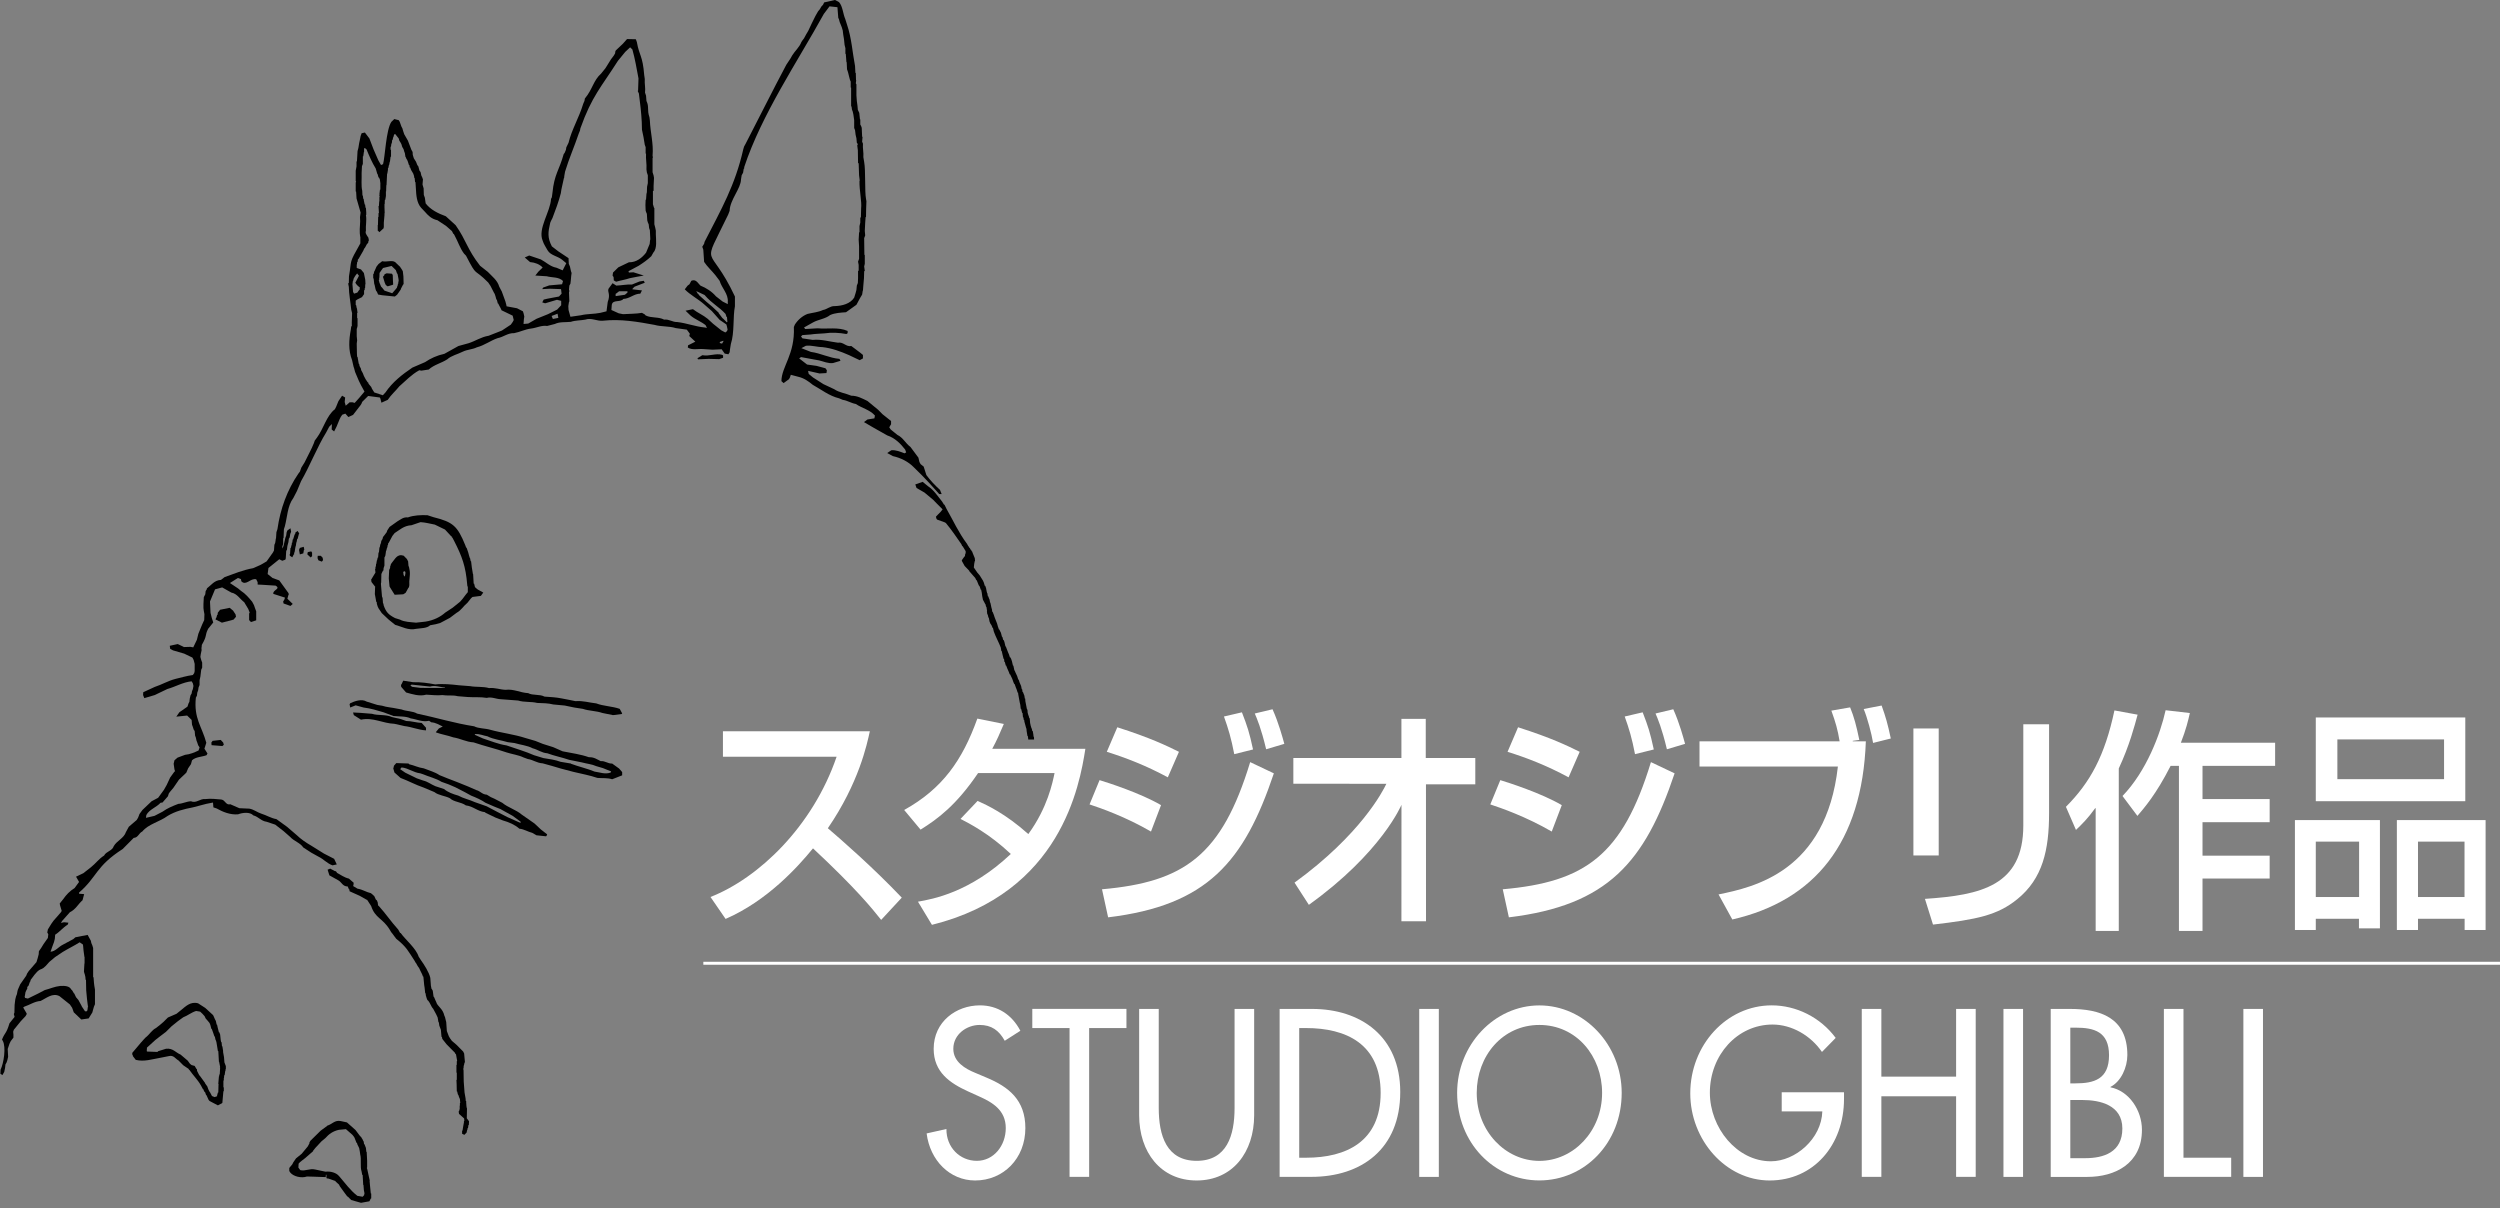 <?xml version="1.0" encoding="UTF-8" standalone="no"?>
<!DOCTYPE svg PUBLIC "-//W3C//DTD SVG 1.1//EN" "http://www.w3.org/Graphics/SVG/1.1/DTD/svg11.dtd">
<svg width="100%" height="100%" viewBox="0 0 300 145" version="1.1" xmlns="http://www.w3.org/2000/svg" xmlns:xlink="http://www.w3.org/1999/xlink" xml:space="preserve" xmlns:serif="http://www.serif.com/" style="fill-rule:evenodd;clip-rule:evenodd;stroke-linejoin:round;stroke-miterlimit:2;">
    <rect x="0" y="0" width="300" height="145" fill="#808080" stroke="none"/>
    <g id="layer1" transform="matrix(1,0,0,1,35.714,-371.619)">
        <g id="Logo" transform="matrix(6.123,0,0,-6.123,-3212.3,795.828)" fill="#fff">
            <g id="g6333" transform="matrix(1,0,0,1,538.487,48.884)">
                <path id="path6335" d="M0,0C-0.114,0.205 -0.261,0.31 -0.494,0.31C-0.739,0.31 -1.008,0.131 -1.008,-0.158C-1.008,-0.415 -0.772,-0.55 -0.58,-0.628L-0.36,-0.721C0.078,-0.903 0.404,-1.161 0.404,-1.711C0.404,-2.309 -0.028,-2.738 -0.58,-2.738C-1.077,-2.738 -1.465,-2.345 -1.531,-1.816L-1.143,-1.729C-1.147,-2.091 -0.878,-2.353 -0.547,-2.353C-0.216,-2.353 0.02,-2.056 0.02,-1.711C0.02,-1.357 -0.245,-1.205 -0.51,-1.087L-0.722,-0.991C-1.073,-0.83 -1.393,-0.616 -1.393,-0.158C-1.393,0.375 -0.951,0.694 -0.486,0.694C-0.143,0.694 0.139,0.515 0.306,0.196L0,0Z" style="fill-rule:nonzero;"/>
            </g>
            <g id="g6337" transform="matrix(1,0,0,1,540.141,46.217)">
                <path id="path6339" d="M0,0L-0.384,0L-0.384,2.916L-1.114,2.916L-1.114,3.292L0.731,3.292L0.731,2.916L0,2.916L0,0Z" style="fill-rule:nonzero;"/>
            </g>
            <g id="g6341" transform="matrix(1,0,0,1,541.505,49.508)">
                <path id="path6343" d="M0,0L0,-1.942C0,-2.48 0.151,-2.977 0.743,-2.977C1.335,-2.977 1.486,-2.48 1.486,-1.942L1.486,0L1.87,0L1.87,-2.082C1.87,-2.807 1.449,-3.362 0.743,-3.362C0.037,-3.362 -0.384,-2.807 -0.384,-2.082L-0.384,0L0,0Z" style="fill-rule:nonzero;"/>
            </g>
            <g id="g6345" transform="matrix(1,0,0,1,544.258,46.592)">
                <path id="path6347" d="M0,0L0.135,0C0.918,0 1.596,0.314 1.596,1.27C1.596,2.231 0.918,2.541 0.135,2.541L0,2.541L0,0ZM-0.384,2.916L0.253,2.916C1.197,2.916 1.98,2.384 1.98,1.288C1.98,0.166 1.212,-0.375 0.24,-0.375L-0.384,-0.375L-0.384,2.916Z" style="fill-rule:nonzero;"/>
            </g>
            <rect id="path6349" x="546.61" y="46.216" width="0.384" height="3.292" style="fill-rule:nonzero;"/>
            <g id="g6351" transform="matrix(1,0,0,1,550.194,47.862)">
                <path id="path6353" d="M0,0C0,0.725 -0.506,1.332 -1.229,1.332C-1.951,1.332 -2.457,0.725 -2.457,0C-2.457,-0.751 -1.894,-1.332 -1.229,-1.332C-0.563,-1.332 0,-0.751 0,0M0.384,0C0.384,-0.978 -0.338,-1.715 -1.229,-1.715C-2.119,-1.715 -2.841,-0.978 -2.841,0C-2.841,0.943 -2.11,1.715 -1.229,1.715C-0.347,1.715 0.384,0.943 0.384,0" style="fill-rule:nonzero;"/>
            </g>
            <g id="g6355" transform="matrix(1,0,0,1,554.935,47.875)">
                <path id="path6357" d="M0,0L0,-0.131C0,-1.035 -0.596,-1.729 -1.457,-1.729C-2.319,-1.729 -3.013,-0.934 -3.013,-0.022C-3.013,0.925 -2.302,1.703 -1.417,1.703C-0.939,1.703 -0.465,1.472 -0.163,1.065L-0.432,0.79C-0.653,1.113 -1.025,1.327 -1.4,1.327C-2.09,1.327 -2.629,0.729 -2.629,-0.008C-2.629,-0.699 -2.098,-1.353 -1.433,-1.353C-0.955,-1.353 -0.441,-0.913 -0.425,-0.375L-1.221,-0.375L-1.221,0L0,0Z" style="fill-rule:nonzero;"/>
            </g>
            <g id="g6359" transform="matrix(1,0,0,1,557.132,48.181)">
                <path id="path6361" d="M0,0L0,1.327L0.384,1.327L0.384,-1.964L0,-1.964L0,-0.385L-1.465,-0.385L-1.465,-1.964L-1.849,-1.964L-1.849,1.327L-1.465,1.327L-1.465,0L0,0Z" style="fill-rule:nonzero;"/>
            </g>
            <rect id="path6363" x="558.06" y="46.216" width="0.384" height="3.292" style="fill-rule:nonzero;"/>
            <g id="g6365" transform="matrix(1,0,0,1,559.37,46.583)">
                <path id="path6367" d="M0,0L0.294,0C0.649,0 1.02,0.113 1.02,0.581C1.02,1.043 0.58,1.14 0.237,1.14L0,1.14L0,0ZM0,1.466L0.098,1.466C0.462,1.466 0.759,1.545 0.759,2.017C0.759,2.48 0.465,2.558 0.106,2.558L0,2.558L0,1.466ZM-0.384,2.925L-0.008,2.925C0.571,2.925 1.118,2.764 1.118,2.021C1.118,1.782 0.996,1.502 0.787,1.397L0.787,1.389C1.151,1.318 1.404,0.939 1.404,0.555C1.404,-0.105 0.878,-0.367 0.335,-0.367L-0.384,-0.367L-0.384,2.925Z" style="fill-rule:nonzero;"/>
            </g>
            <g id="g6369" transform="matrix(1,0,0,1,561.588,46.592)">
                <path id="path6371" d="M0,0L0.935,0L0.935,-0.375L-0.384,-0.375L-0.384,2.916L0,2.916L0,0Z" style="fill-rule:nonzero;"/>
            </g>
            <rect id="path6373" x="562.762" y="46.216" width="0.384" height="3.292" style="fill-rule:nonzero;"/>
            <g id="g6375" transform="matrix(1,0,0,1,532.72,51.702)">
                <path id="path6377" d="M0,0C0.946,0.371 2.005,1.383 2.472,2.749L0.244,2.749L0.244,3.248L3.123,3.248C3.067,2.992 2.909,2.236 2.3,1.347C2.553,1.131 3.179,0.587 3.749,-0.013L3.345,-0.449C3.17,-0.229 2.858,0.161 2.009,0.953C1.71,0.587 1.114,-0.074 0.296,-0.43L0,0Z" style="fill-rule:nonzero;"/>
            </g>
            <g id="g6379" transform="matrix(1,0,0,1,537.955,53.585)">
                <path id="path6381" d="M0,0C0.184,-0.083 0.544,-0.248 0.994,-0.65C1.371,-0.133 1.469,0.358 1.508,0.545L0.009,0.545C-0.416,-0.083 -0.78,-0.353 -1.118,-0.563L-1.439,-0.178C-0.69,0.239 -0.3,0.792 -0.005,1.613L0.514,1.508C0.432,1.315 0.381,1.196 0.287,1.021L2.112,1.021C2,0.303 1.632,-1.8 -0.895,-2.429L-1.169,-1.975C-0.879,-1.924 -0.15,-1.796 0.651,-1.04C0.223,-0.637 -0.167,-0.44 -0.335,-0.353L0,0Z" style="fill-rule:nonzero;"/>
            </g>
            <g id="g6383" transform="matrix(1,0,0,1,540.393,51.853)">
                <path id="path6385" d="M0,0C1.615,0.142 2.348,0.665 2.904,2.492L3.368,2.272C2.785,0.536 2.061,-0.316 0.12,-0.55L0,0ZM3.217,2.744C3.119,3.157 3.037,3.344 2.994,3.445L3.342,3.528C3.462,3.263 3.543,2.96 3.573,2.85L3.217,2.744ZM2.592,2.648C2.532,2.96 2.477,3.143 2.39,3.386L2.742,3.468C2.849,3.193 2.888,3.074 2.96,2.74L2.592,2.648ZM0.96,1.131C0.463,1.421 -0.034,1.594 -0.244,1.663L-0.048,2.139C0.112,2.09 0.75,1.887 1.157,1.649L0.96,1.131ZM1.29,2.194C0.865,2.424 0.463,2.579 0.094,2.694L0.3,3.175C0.946,2.969 1.268,2.813 1.508,2.694L1.29,2.194Z" style="fill-rule:nonzero;"/>
            </g>
            <g id="g6387" transform="matrix(1,0,0,1,548.247,51.853)">
                <path id="path6389" d="M0,0C1.615,0.142 2.348,0.665 2.904,2.492L3.368,2.272C2.785,0.536 2.061,-0.316 0.12,-0.55L0,0ZM3.217,2.744C3.119,3.157 3.037,3.344 2.994,3.445L3.342,3.528C3.462,3.263 3.543,2.96 3.573,2.85L3.217,2.744ZM2.592,2.648C2.532,2.96 2.477,3.143 2.39,3.386L2.742,3.468C2.849,3.193 2.888,3.074 2.96,2.74L2.592,2.648ZM0.96,1.131C0.463,1.421 -0.034,1.594 -0.244,1.663L-0.048,2.139C0.112,2.09 0.75,1.887 1.157,1.649L0.96,1.131ZM1.29,2.194C0.866,2.424 0.463,2.579 0.094,2.694L0.3,3.175C0.947,2.969 1.268,2.813 1.508,2.694L1.29,2.194Z" style="fill-rule:nonzero;"/>
            </g>
            <g id="g6391" transform="matrix(1,0,0,1,555.505,54.721)">
                <path id="path6393" d="M0,0C-0.03,0.184 -0.112,0.491 -0.184,0.665L0.167,0.733C0.248,0.508 0.287,0.371 0.347,0.087L0,0ZM-0.45,0.697C-0.372,0.504 -0.33,0.348 -0.27,0.059L-0.399,0.041L-0.399,0.032L-0.142,0.032C-0.214,-1.961 -1.152,-3.092 -2.759,-3.46L-3.029,-2.969C-2.339,-2.827 -0.921,-2.524 -0.69,-0.463L-3.402,-0.463L-3.402,0.032L-0.656,0.032C-0.694,0.261 -0.733,0.398 -0.818,0.633L-0.45,0.697Z" style="fill-rule:nonzero;"/>
            </g>
            <g id="g6395" transform="matrix(1,0,0,1,558.954,53.346)">
                <path id="path6397" d="M0,0C0,-0.72 -0.124,-1.283 -0.622,-1.686C-1.011,-2.003 -1.41,-2.084 -2.275,-2.185L-2.433,-1.681C-1.336,-1.608 -0.505,-1.425 -0.505,-0.243L-0.505,1.741L0,1.741L0,0ZM-2.163,-0.83L-2.659,-0.83L-2.659,1.658L-2.163,1.658L-2.163,-0.83Z" style="fill-rule:nonzero;"/>
            </g>
            <g id="g6399" transform="matrix(1,0,0,1,561.713,55.307)">
                <path id="path6401" d="M0,0C-0.034,-0.151 -0.073,-0.316 -0.176,-0.582L1.671,-0.582L1.671,-1.035L0.248,-1.035L0.248,-1.686L1.564,-1.686L1.564,-2.139L0.248,-2.139L0.248,-2.795L1.564,-2.795L1.564,-3.244L0.248,-3.244L0.248,-4.271L-0.214,-4.271L-0.214,-1.035L-0.377,-1.035C-0.664,-1.599 -0.895,-1.86 -1.028,-2.016L-1.32,-1.626C-0.852,-1.141 -0.578,-0.413 -0.475,0.055L0,0ZM-1.846,-1.865L-1.855,-1.865C-2,-2.067 -2.117,-2.181 -2.232,-2.291L-2.429,-1.838C-1.954,-1.361 -1.667,-0.839 -1.478,0.051L-1.024,-0.032C-1.084,-0.252 -1.182,-0.633 -1.393,-1.086L-1.393,-4.271L-1.846,-4.271L-1.846,-1.865Z" style="fill-rule:nonzero;"/>
            </g>
            <path id="path6403" d="M564.604,54.011L566.695,54.011L566.695,54.79L564.604,54.79L564.604,54.011ZM564.181,55.22L567.111,55.22L567.111,53.579L564.181,53.579L564.181,55.22ZM566.184,51.701L567.096,51.701L567.096,52.787L566.184,52.787L566.184,51.701ZM563.772,53.209L565.438,53.209L565.438,51.087L565.027,51.087L565.027,51.275L564.181,51.275L564.181,51.055L563.772,51.055L563.772,53.209ZM564.181,51.701L565.03,51.701L565.03,52.787L564.181,52.787L564.181,51.701ZM565.77,53.209L567.509,53.209L567.509,51.055L567.098,51.055L567.098,51.275L566.184,51.275L566.184,51.055L565.77,51.055L565.77,53.209Z" style="fill-rule:nonzero;"/>
            <g id="g6405" transform="matrix(1,0,0,1,544.166,51.983)">
                <path id="path6407" d="M0,0C1.295,0.941 1.732,1.792 1.8,1.937L-0.023,1.939L-0.023,2.443L2.095,2.443L2.095,3.21L2.572,3.21L2.572,2.443L3.543,2.443L3.543,1.927L2.576,1.927L2.577,-0.757L2.095,-0.757L2.096,1.525C2.096,1.525 1.709,0.59 0.281,-0.435L0,0Z" style="fill-rule:nonzero;"/>
            </g>
            <g id="g6409" transform="matrix(1,0,0,1,532.58,50.403)">
                <path id="path6411" d="M0,0L35.219,0" style="fill:none;fill-rule:nonzero;"/>
            </g>
            <g id="g6413" transform="matrix(1,0,0,1,532.58,50.432)">
                <path id="path6415" d="M0,0L35.219,0L35.219,-0.058L0,-0.058" style="fill-rule:nonzero;"/>
            </g>
        </g>
        <g id="Totoro" transform="matrix(6.123,0,0,-6.123,-3212.3,795.828)">
            <g id="path6419" transform="matrix(1,0,0,1,532.967,62.316)">
                <path d="M0,0L0,-0.047L-0.076,-0.073L-0.284,-0.068L-0.492,-0.077L-0.503,-0.056L-0.407,0.004C-0.268,-0.022 -0.147,0.047 -0.02,0.012L0,0Z" style="fill-rule:nonzero;"/>
            </g>
            <g id="path6423" transform="matrix(1,0,0,1,527.964,57.676)">
                <path d="M0,0L-0.036,-0.043L-0.104,-0.133L-0.152,-0.188L-0.296,-0.304L-0.443,-0.401C-0.539,-0.487 -0.671,-0.552 -0.827,-0.577L-1.015,-0.598C-1.123,-0.586 -1.242,-0.586 -1.33,-0.538L-1.426,-0.508C-1.553,-0.442 -1.602,-0.394 -1.65,-0.256L-1.654,-0.222L-1.662,-0.222L-1.67,-0.115L-1.682,-0.085L-1.702,0.149L-1.702,0.184L-1.698,0.184L-1.694,0.355L-1.679,0.389L-1.662,0.423L-1.654,0.423L-1.65,0.478L-1.647,0.478L-1.634,0.522L-1.634,0.679L-1.618,0.709L-1.611,0.748L-1.602,0.816L-1.594,0.816L-1.59,0.855L-1.586,0.855L-1.574,0.893L-1.574,0.919L-1.566,0.919L-1.558,0.965L-1.551,0.965L-1.478,1.102L-1.434,1.158C-1.338,1.217 -1.255,1.304 -1.103,1.312L-0.927,1.372C-0.831,1.367 -0.743,1.342 -0.647,1.324L-0.447,1.227L-0.328,1.098L-0.32,1.098L-0.311,1.072L-0.304,1.072L-0.268,1.004C-0.111,0.698 -0.041,0.504 -0.012,0.149L-0.008,0.111L0,0.111L0,0ZM0.303,-0.008L0.196,0.051L0.164,0.077L0.14,0.099L0.124,0.167L0.115,0.167L0.104,0.355L0.1,0.355L0.092,0.405L0.079,0.483L0.064,0.607L0.056,0.607L0.044,0.667L0.04,0.667L0.024,0.718L0.008,0.778L-0.024,0.872L-0.032,0.872L-0.051,0.923C-0.202,1.292 -0.286,1.374 -0.671,1.469L-0.791,1.508C-0.919,1.513 -1.059,1.508 -1.174,1.465C-1.266,1.475 -1.315,1.423 -1.378,1.389L-1.534,1.278L-1.579,1.209L-1.59,1.175L-1.638,1.111L-1.662,1.081L-1.674,1.034L-1.679,1.034L-1.698,0.996L-1.698,0.983L-1.71,0.94L-1.714,0.94L-1.726,0.876L-1.734,0.876L-1.734,0.855L-1.742,0.778L-1.75,0.778L-1.758,0.679L-1.766,0.679L-1.778,0.624L-1.782,0.624L-1.794,0.552L-1.798,0.552L-1.802,0.5L-1.81,0.5L-1.81,0.457L-1.818,0.457L-1.81,0.385L-1.89,0.252L-1.894,0.252L-1.89,0.209L-1.886,0.197L-1.81,0.099L-1.818,0.099L-1.818,0.068L-1.822,-0.038L-1.81,-0.103L-1.798,-0.171L-1.794,-0.192L-1.786,-0.192L-1.782,-0.231L-1.766,-0.282L-1.75,-0.316L-1.686,-0.411L-1.551,-0.538L-1.423,-0.641C-1.291,-0.675 -1.167,-0.756 -1.007,-0.718C-0.915,-0.705 -0.799,-0.709 -0.739,-0.649L-0.627,-0.628L-0.539,-0.603L-0.352,-0.504L-0.22,-0.405C-0.128,-0.355 -0.084,-0.27 -0.008,-0.209L0.064,-0.119L0.092,-0.094L0.256,-0.073L0.303,-0.008" style="fill-rule:nonzero;"/>
            </g>
            <g id="path6427" transform="matrix(1,0,0,1,524.652,58.838)">
                <path d="M0,0L0.012,-0.004L0.008,-0.004L0.008,-0.012L0.004,-0.012L-0.024,-0.119L-0.032,-0.119L-0.044,-0.184L-0.048,-0.184L-0.06,-0.264L-0.064,-0.264L-0.072,-0.312L-0.084,-0.385L-0.092,-0.385L-0.092,-0.423L-0.1,-0.423L-0.128,-0.479L-0.176,-0.449L-0.179,-0.415L-0.172,-0.415L-0.164,-0.295L-0.156,-0.295L-0.144,-0.24L-0.14,-0.24L-0.136,-0.192L-0.128,-0.192L-0.12,-0.129L-0.112,-0.129L-0.084,-0.038L-0.068,-0.012L-0.068,0.004L-0.06,0.012L-0.024,0.038L0,0Z" style="fill-rule:nonzero;"/>
            </g>
            <g id="path6431" transform="matrix(1,0,0,1,524.748,58.565)">
                <path d="M0,0L0.004,-0.018L0.012,-0.06L0.004,-0.06L-0.008,-0.129L-0.076,-0.149L-0.092,-0.06L-0.076,-0.022L0,0Z" style="fill-rule:nonzero;"/>
            </g>
            <g id="path6435" transform="matrix(1,0,0,1,524.896,58.475)">
                <path d="M0,0L0.016,-0.026L0.016,-0.094L-0.012,-0.119L-0.076,-0.06L-0.072,-0.022L-0.06,-0.012L0,0Z" style="fill-rule:nonzero;"/>
            </g>
            <g id="path6439" transform="matrix(1,0,0,1,525.119,58.351)">
                <path d="M0,0L0.008,-0.047L-0.016,-0.077L-0.083,-0.051L-0.1,-0.008L-0.096,0.038L-0.036,0.038L0,0Z" style="fill-rule:nonzero;"/>
            </g>
            <g id="path6443" transform="matrix(1,0,0,1,526.73,57.98)">
                <path d="M0,0L-0.024,0.03L-0.032,0.094L-0.004,0.107L0.008,0.094L0.012,0.073L0,0M0.096,0.111L0.079,0.201L0.072,0.201L0.064,0.299L0.04,0.346L-0.024,0.411C-0.152,0.453 -0.192,0.342 -0.247,0.282L-0.272,0.248L-0.284,0.205L-0.288,0.205L-0.288,0.179L-0.3,0.141L-0.307,0.141L-0.315,-0.034L-0.3,-0.192L-0.288,-0.214L-0.2,-0.355L-0.032,-0.346L0.016,-0.316L0.072,-0.214L0.079,-0.214L0.088,-0.167C0.079,-0.064 0.108,0.012 0.096,0.111" style="fill-rule:nonzero;"/>
            </g>
            <g id="path6447" transform="matrix(1,0,0,1,523.365,57.313)">
                <path d="M0,0L0.016,-0.026L0.047,-0.073L0.056,-0.119L0.008,-0.175L-0.22,-0.235L-0.347,-0.171L-0.332,-0.137L-0.328,-0.137L-0.315,-0.085L-0.307,-0.085L-0.3,-0.038L-0.256,0.018L-0.068,0.056L0,0Z" style="fill-rule:nonzero;"/>
            </g>
            <g id="path6451" transform="matrix(1,0,0,1,527.517,55.8)">
                <path d="M0,0C-0.164,-0.004 -0.319,0 -0.479,0L-0.647,0.021L-0.679,0.051L-0.652,0.064L-0.292,0.026C-0.192,0.056 -0.096,0.012 0,0.008L0,0ZM3.424,-0.411C3.277,-0.359 3.105,-0.359 2.964,-0.304C2.829,-0.29 2.704,-0.248 2.557,-0.26L2.414,-0.231L2.278,-0.205C2.174,-0.184 2.062,-0.179 1.95,-0.171C1.854,-0.119 1.718,-0.153 1.63,-0.103C1.47,-0.094 1.347,-0.018 1.187,-0.038C1.074,-0.034 0.983,0.008 0.863,-0.004C0.748,0.03 0.607,0.012 0.492,0.034L0.275,0.051C0.124,0.068 -0.036,0.085 -0.192,0.068C-0.328,0.094 -0.471,0.115 -0.624,0.111L-0.819,0.141L-0.855,0.064L-0.863,0.064L-0.859,0.021L-0.763,-0.09C-0.643,-0.123 -0.503,-0.171 -0.368,-0.133C-0.26,-0.137 -0.156,-0.153 -0.052,-0.141C0.048,-0.158 0.152,-0.137 0.248,-0.163L0.443,-0.179C0.571,-0.188 0.695,-0.175 0.819,-0.196C0.915,-0.171 0.995,-0.218 1.091,-0.222L1.434,-0.248C1.551,-0.286 1.69,-0.265 1.806,-0.295C1.914,-0.299 2.022,-0.299 2.122,-0.325L2.346,-0.346L2.533,-0.385L2.701,-0.411C2.821,-0.453 2.964,-0.449 3.085,-0.492L3.292,-0.534L3.464,-0.512L3.472,-0.5L3.424,-0.411" style="fill-rule:nonzero;"/>
            </g>
            <g id="path6455" transform="matrix(1,0,0,1,526.086,55.292)">
                <path d="M0,0C0.12,-0.038 0.271,-0.008 0.392,-0.064L0.563,-0.103L0.671,-0.141C0.771,-0.141 0.871,-0.175 0.974,-0.179L1.059,-0.274L1.059,-0.325C0.907,-0.316 0.78,-0.256 0.631,-0.24L0.439,-0.196C0.211,-0.188 0.02,-0.064 -0.216,-0.115L-0.356,-0.026L-0.371,0.026L-0.22,0.018L0,0" style="fill-rule:nonzero;"/>
            </g>
            <g id="path6459" transform="matrix(1,0,0,1,530.765,54.142)">
                <path d="M0,0C-0.104,-0.043 -0.215,0.004 -0.315,0.017C-0.46,0.077 -0.631,0.115 -0.779,0.171L-0.779,0.175L-0.982,0.209C-1.087,0.248 -1.202,0.264 -1.319,0.282L-1.502,0.338C-1.666,0.411 -1.87,0.47 -2.041,0.53C-2.21,0.556 -2.353,0.619 -2.505,0.667L-2.665,0.739L-2.661,0.752C-2.569,0.761 -2.497,0.722 -2.417,0.709C-2.301,0.649 -2.146,0.633 -2.018,0.594L-1.886,0.577C-1.77,0.542 -1.634,0.53 -1.53,0.474C-1.43,0.449 -1.355,0.385 -1.242,0.376C-1.106,0.325 -0.951,0.295 -0.815,0.248L-0.563,0.197C-0.471,0.171 -0.368,0.163 -0.283,0.124L-0.151,0.085L0.004,0.022L0.008,0.022L0,0ZM0.224,0.008L0.164,0.077L0.028,0.175C-0.06,0.171 -0.108,0.231 -0.196,0.222C-0.268,0.256 -0.328,0.304 -0.428,0.299C-0.584,0.355 -0.771,0.381 -0.943,0.415L-1.127,0.496L-1.33,0.56L-1.478,0.619L-1.67,0.675C-1.894,0.748 -2.133,0.774 -2.365,0.838C-2.465,0.867 -2.589,0.859 -2.677,0.905C-3.064,0.965 -3.42,1.076 -3.795,1.154C-3.876,1.205 -4.004,1.197 -4.099,1.235L-4.191,1.252C-4.283,1.273 -4.391,1.278 -4.479,1.308L-4.575,1.324L-4.783,1.389C-4.882,1.449 -5.018,1.397 -5.103,1.359L-5.118,1.338L-5.106,1.273L-4.999,1.316L-4.843,1.273C-4.703,1.256 -4.579,1.217 -4.451,1.179L-4.259,1.107C-4.14,1.094 -4.019,1.107 -3.92,1.06C-3.795,1.042 -3.692,0.983 -3.56,1.013L-3.516,0.983C-3.428,0.979 -3.36,0.931 -3.292,0.901L-3.368,0.863L-3.428,0.79L-3.416,0.782C-3.309,0.744 -3.196,0.727 -3.085,0.688C-2.949,0.667 -2.833,0.598 -2.689,0.59C-2.473,0.517 -2.254,0.466 -2.041,0.393C-1.938,0.359 -1.806,0.342 -1.71,0.295L-1.626,0.264C-1.519,0.248 -1.446,0.184 -1.334,0.179C-1.215,0.145 -1.095,0.115 -0.978,0.077L-0.731,0.012C-0.575,-0.026 -0.407,-0.056 -0.26,-0.107C-0.156,-0.115 -0.064,-0.103 0.028,-0.133L0.224,-0.056L0.224,0.008" style="fill-rule:nonzero;"/>
            </g>
            <g id="path6463" transform="matrix(1,0,0,1,523.17,54.728)">
                <path d="M0,0L0.012,-0.043L-0.016,-0.068L-0.228,-0.051L-0.232,0L-0.208,0.034L-0.048,0.052L0,0Z" style="fill-rule:nonzero;"/>
            </g>
            <g id="path6467" transform="matrix(1,0,0,1,528.999,53.155)">
                <path d="M0,0L-0.024,0.008L-0.256,0.111L-0.464,0.218L-0.667,0.325L-0.895,0.405C-0.999,0.453 -1.123,0.479 -1.223,0.534C-1.327,0.564 -1.423,0.598 -1.502,0.663L-1.67,0.718C-1.754,0.752 -1.818,0.808 -1.91,0.829L-2.034,0.872L-2.261,0.983L-2.361,1.052L-2.333,1.086C-2.197,1.072 -2.105,0.987 -1.966,0.97L-1.914,0.953C-1.794,0.901 -1.658,0.872 -1.551,0.804C-1.458,0.774 -1.359,0.735 -1.279,0.697L-1.087,0.598L-0.971,0.534C-0.875,0.496 -0.767,0.449 -0.688,0.393L-0.511,0.316L-0.396,0.27L-0.156,0.137L0,0.022L0,0ZM0.515,-0.222L0.396,-0.129L0.271,-0.012L0.02,0.163C-0.088,0.256 -0.247,0.299 -0.36,0.393L-0.516,0.474L-0.584,0.504L-0.663,0.552C-0.755,0.556 -0.791,0.624 -0.867,0.641L-1.031,0.713L-1.247,0.8L-1.434,0.872L-1.59,0.935C-1.679,0.996 -1.794,1.026 -1.898,1.068C-2.001,1.081 -2.09,1.128 -2.186,1.149L-2.197,1.163L-2.437,1.171L-2.482,1.12L-2.493,1.072L-2.497,1.072L-2.473,0.987L-2.353,0.88C-2.201,0.824 -2.058,0.744 -1.905,0.693L-1.69,0.603C-1.61,0.538 -1.479,0.53 -1.387,0.483C-1.306,0.405 -1.167,0.411 -1.074,0.342C-0.927,0.325 -0.848,0.226 -0.699,0.209L-0.688,0.197L-0.492,0.103L-0.348,0.047C-0.224,0.012 -0.112,-0.038 -0.024,-0.115C0.068,-0.123 0.14,-0.175 0.228,-0.196L0.311,-0.244L0.499,-0.264L0.52,-0.235L0.515,-0.222" style="fill-rule:nonzero;"/>
            </g>
            <g id="path6471" transform="matrix(1,0,0,1,525.363,52.207)">
                <path d="M0,0L0.016,0L0.04,-0.034C0.116,-0.073 0.179,-0.124 0.271,-0.145L0.364,-0.226L0.36,-0.274L0.352,-0.29L0.439,-0.342C0.543,-0.359 0.611,-0.411 0.703,-0.431L0.767,-0.487L0.799,-0.556L0.819,-0.572L0.835,-0.611L0.843,-0.675L0.851,-0.675C1.004,-0.845 1.089,-0.98 1.238,-1.145L1.274,-1.209L1.283,-1.209C1.388,-1.353 1.585,-1.509 1.638,-1.675L1.682,-1.743C1.746,-1.833 1.84,-1.976 1.866,-2.09L1.878,-2.247L1.89,-2.307L1.894,-2.307L1.914,-2.342L1.93,-2.461L1.937,-2.461L1.966,-2.529L1.982,-2.564C2.005,-2.652 2.109,-2.685 2.142,-2.833L2.154,-2.859L2.169,-2.922L2.178,-2.957L2.19,-3.132L2.229,-3.235L2.254,-3.277L2.289,-3.325L2.378,-3.401L2.51,-3.534L2.529,-3.573L2.545,-3.748L2.537,-3.748L2.525,-3.807L2.521,-3.807L2.517,-3.867L2.51,-3.867L2.513,-3.875L2.51,-3.875L2.51,-3.884L2.517,-3.884L2.521,-4.123L2.537,-4.337L2.557,-4.452L2.561,-4.504L2.569,-4.504L2.569,-4.526L2.574,-4.602L2.581,-4.645L2.585,-4.645L2.581,-4.842L2.625,-4.901L2.621,-4.974L2.613,-4.974L2.605,-5.034L2.597,-5.034L2.593,-5.068L2.589,-5.068L2.577,-5.123L2.533,-5.167L2.489,-5.145L2.489,-5.085L2.497,-5.085L2.51,-5.004L2.525,-4.923L2.525,-4.897L2.533,-4.897L2.529,-4.846L2.429,-4.756L2.421,-4.705L2.429,-4.705L2.442,-4.657L2.442,-4.593L2.446,-4.593L2.446,-4.542L2.453,-4.542L2.446,-4.465L2.429,-4.427L2.417,-4.389L2.405,-4.371L2.393,-4.316L2.385,-4.316L2.382,-4.175L2.378,-4.089L2.385,-4.089L2.385,-3.948L2.378,-3.948L2.378,-3.795L2.385,-3.795L2.385,-3.722L2.393,-3.722L2.369,-3.585L2.361,-3.585L2.346,-3.555L2.265,-3.474L2.182,-3.389L2.101,-3.286L2.094,-3.248L2.086,-3.248L2.082,-3.209L2.073,-3.107L2.042,-3.025L2.033,-2.961L2.026,-2.961L2.01,-2.867L1.998,-2.841L1.982,-2.807L1.918,-2.688L1.914,-2.688L1.894,-2.658L1.858,-2.589L1.846,-2.568L1.818,-2.529L1.81,-2.529L1.794,-2.487L1.778,-2.432L1.774,-2.392L1.766,-2.392L1.754,-2.281L1.746,-2.231L1.73,-2.064L1.722,-2.064L1.706,-2.021L1.666,-1.94L1.642,-1.888L1.638,-1.888L1.618,-1.858L1.583,-1.795L1.579,-1.795L1.558,-1.756C1.437,-1.574 1.406,-1.488 1.198,-1.324L1.106,-1.201L1.103,-1.201L1.07,-1.145C0.934,-0.92 0.784,-0.922 0.707,-0.683L0.627,-0.56L0.62,-0.56L0.484,-0.483L0.284,-0.393L0.279,-0.355L0.271,-0.355L0.247,-0.299C0.147,-0.299 0.128,-0.214 0.064,-0.179L-0.112,-0.081L-0.147,0.03L-0.096,0.051L0,0" style="fill-rule:nonzero;"/>
            </g>
            <g id="path6475" transform="matrix(1,0,0,1,523.11,48.357)">
                <path d="M0,0L-0.008,-0.133L-0.016,-0.133L-0.02,-0.171L-0.024,-0.171L-0.036,-0.316L-0.028,-0.333L-0.032,-0.333L-0.036,-0.487L-0.044,-0.487L-0.06,-0.547L-0.06,-0.56L-0.108,-0.577L-0.16,-0.556L-0.196,-0.487L-0.211,-0.466L-0.232,-0.423L-0.252,-0.367L-0.292,-0.312L-0.296,-0.299L-0.392,-0.167L-0.411,-0.145L-0.452,-0.064L-0.456,-0.026L-0.464,-0.026L-0.499,0.034L-0.56,0.051L-0.592,0.077L-0.635,0.137L-0.775,0.256C-0.871,0.295 -0.923,0.385 -1.059,0.371L-1.223,0.32L-1.223,0.308L-1.434,0.316L-1.438,0.329L-1.434,0.393L-1.27,0.542L-1.187,0.607L-1.063,0.701L-0.951,0.812L-0.823,0.915L-0.723,0.987C-0.635,1.021 -0.567,1.081 -0.471,1.111L-0.392,1.098L-0.347,1.056L-0.304,1.008L-0.284,0.965L-0.24,0.915L-0.208,0.876L-0.192,0.838L-0.172,0.76L-0.164,0.76L-0.147,0.713L-0.128,0.659L-0.112,0.611L-0.104,0.611L-0.092,0.552L-0.08,0.526L-0.072,0.496L-0.044,0.325L-0.036,0.325L-0.024,0.115L-0.02,0.115L0,0.012L-0.008,0L0,0ZM0.084,0.103L0.076,0.205L0.056,0.316L0.06,0.316L0.044,0.419L0.036,0.419L0.028,0.5L0.02,0.5L0.012,0.538L0,0.649L-0.016,0.693L-0.024,0.693L-0.048,0.786L-0.06,0.842L-0.068,0.842L-0.084,0.915L-0.104,0.953L-0.12,0.991L-0.136,1.026L-0.147,1.038L-0.292,1.171L-0.432,1.261C-0.584,1.304 -0.684,1.193 -0.771,1.124L-0.855,1.056L-1.023,0.983L-1.067,0.94L-1.11,0.897L-1.174,0.842L-1.255,0.778C-1.342,0.735 -1.383,0.649 -1.462,0.59L-1.498,0.552C-1.576,0.468 -1.644,0.377 -1.722,0.29L-1.722,0.252L-1.714,0.252L-1.71,0.226L-1.654,0.153C-1.49,0.111 -1.33,0.167 -1.179,0.192L-1.007,0.226C-0.911,0.252 -0.879,0.175 -0.816,0.141L-0.723,0.047L-0.616,-0.026L-0.611,-0.043L-0.603,-0.043C-0.533,-0.147 -0.436,-0.24 -0.375,-0.351L-0.336,-0.423L-0.328,-0.423L-0.32,-0.449L-0.304,-0.478L-0.296,-0.478L-0.275,-0.538L-0.268,-0.538L-0.228,-0.628L-0.208,-0.653L-0.044,-0.739L0.036,-0.697L0.044,-0.688L0.047,-0.649L0.064,-0.461L0.072,-0.461L0.072,-0.385L0.064,-0.385L0.064,-0.252L0.072,-0.252L0.072,-0.201L0.076,-0.201L0.079,-0.149L0.088,-0.149L0.1,-0.064L0.104,-0.064L0.108,-0.026L0.112,-0.026L0.112,0.03L0.084,0.103" style="fill-rule:nonzero;"/>
            </g>
            <g id="path6479" transform="matrix(1,0,0,1,525.931,45.857)">
                <path d="M0,0L-0.028,-0.03L-0.132,-0.012C-0.267,0.092 -0.369,0.233 -0.48,0.363L-0.492,0.376C-0.543,0.44 -0.659,0.474 -0.755,0.461L-0.959,0.504C-1.067,0.53 -1.151,0.466 -1.251,0.492L-1.287,0.542L-1.291,0.547L-1.287,0.547L-1.283,0.619L-1.255,0.649L-1.206,0.688L-1.155,0.727L-0.999,0.863L-0.999,0.872L-0.955,0.927L-0.835,1.056L-0.759,1.119C-0.691,1.197 -0.611,1.256 -0.492,1.282L-0.356,1.295L-0.228,1.183L-0.204,1.153L-0.188,1.128L-0.148,1.026L-0.14,1.026L-0.128,0.987L-0.116,0.965L-0.096,0.923L-0.084,0.859L-0.076,0.8C-0.049,0.705 -0.081,0.556 -0.049,0.466L-0.036,0.397L-0.028,0.397L-0.017,0.201L-0.012,0.201L-0.004,0.099L0.008,0.038L0,0M0.132,0.034L0.115,0.201L0.108,0.282L0.112,0.282L0.1,0.338L0.096,0.355L0.06,0.522L0.056,0.522L0.056,0.542L0.06,0.542L0.06,0.675L0.051,0.85L0.044,0.85L0.036,0.927L0.024,0.957L0.008,1L0,1L-0.008,1.052L-0.02,1.072L-0.036,1.107L-0.04,1.107L-0.052,1.132L-0.088,1.171L-0.168,1.278L-0.336,1.427L-0.456,1.453C-0.575,1.479 -0.627,1.389 -0.723,1.363L-0.723,1.359L-0.851,1.265L-1.051,1.068L-1.071,1.034L-1.071,1.017L-1.103,0.957L-1.223,0.812L-1.334,0.722L-1.387,0.645L-1.406,0.607L-1.466,0.534L-1.466,0.474L-1.443,0.44C-1.379,0.367 -1.231,0.329 -1.119,0.367L-0.979,0.363L-0.752,0.355L-0.748,0.401L-0.739,0.401L-0.735,0.363L-0.743,0.363L-0.731,0.329L-0.707,0.329L-0.56,0.278L-0.56,0.27L-0.492,0.209L-0.475,0.175L-0.407,0.081L-0.392,0.06L-0.328,-0.026L-0.32,-0.026L-0.252,-0.094L-0.06,-0.149L0.104,-0.119L0.132,-0.064L0.14,-0.064L0.14,0.034L0.132,0.034Z" style="fill-rule:nonzero;"/>
            </g>
            <g id="path6483" transform="matrix(1,0,0,1,538.748,55.706)">
                <path d="M0,0L0.004,-0.034L0.032,-0.188L0.044,-0.24L0.052,-0.316L0.06,-0.316L0.08,-0.397L0.088,-0.397L0.096,-0.483L0.104,-0.483L0.112,-0.534L0.12,-0.534L0.124,-0.568L0.16,-0.701L0.164,-0.701L0.168,-0.752L0.184,-0.85L0.192,-0.85L0.2,-0.918L0.314,-0.918L0.311,-0.863L0.303,-0.863L0.3,-0.824L0.288,-0.752L0.279,-0.752L0.268,-0.701L0.264,-0.701L0.248,-0.649L0.236,-0.594L0.228,-0.5L0.22,-0.5L0.207,-0.449L0.204,-0.449L0.188,-0.393L0.184,-0.338L0.172,-0.316L0.143,-0.167L0.14,-0.115L0.132,-0.115L0.124,-0.06L0.112,-0.03L0.096,0.012L0.088,0.012L0.08,0.068L0.072,0.068L0.06,0.129L0.028,0.205L0.012,0.256L0.004,0.256L-0.016,0.32L-0.032,0.355L-0.048,0.389L-0.068,0.436L-0.072,0.436L-0.092,0.53L-0.1,0.53L-0.12,0.615L-0.136,0.663L-0.152,0.693L-0.16,0.693L-0.179,0.752L-0.196,0.79L-0.224,0.863L-0.24,0.906L-0.247,0.906L-0.268,0.996L-0.284,1.034L-0.292,1.034L-0.307,1.094L-0.315,1.094L-0.336,1.175L-0.352,1.205L-0.368,1.239L-0.375,1.239L-0.396,1.299L-0.411,1.354L-0.428,1.397L-0.46,1.479L-0.475,1.525L-0.499,1.586L-0.507,1.586L-0.511,1.628L-0.524,1.675L-0.543,1.765L-0.548,1.765L-0.56,1.828L-0.571,1.85L-0.584,1.888L-0.592,1.888L-0.603,1.953L-0.607,1.953L-0.616,1.987L-0.627,2.047L-0.643,2.094L-0.652,2.094L-0.671,2.158L-0.688,2.196L-0.752,2.299L-0.799,2.354L-0.867,2.453L-0.859,2.529L-0.848,2.581L-0.843,2.581L-0.848,2.636L-0.887,2.731L-0.903,2.773L-0.911,2.773L-0.919,2.799L-0.927,2.799L-0.947,2.837L-0.955,2.837L-0.963,2.863L-0.971,2.863L-0.999,2.914C-1.172,3.147 -1.266,3.365 -1.402,3.602L-1.442,3.684L-1.451,3.684L-1.487,3.743C-1.573,3.849 -1.651,3.973 -1.766,4.047L-1.87,4.132L-2.014,4.081L-1.99,4.012L-1.834,3.922L-1.666,3.782L-1.59,3.704L-1.479,3.593L-1.515,3.547L-1.574,3.487L-1.598,3.462L-1.61,3.448L-1.598,3.406L-1.586,3.392L-1.423,3.333L-1.423,3.325L-1.415,3.325C-1.306,3.194 -1.209,3.052 -1.111,2.91L-1.095,2.872L-1.087,2.872L-1.027,2.773L-1.027,2.726L-1.035,2.726L-1.042,2.67L-1.051,2.67L-1.095,2.606L-1.103,2.598L-1.099,2.577L-1.047,2.483L-0.959,2.392L-0.955,2.38L-0.839,2.247L-0.819,2.205L-0.811,2.205L-0.771,2.106L-0.752,2.081L-0.731,2.017L-0.723,2.017L-0.711,1.957L-0.703,1.893L-0.688,1.82L-0.667,1.782L-0.643,1.735L-0.639,1.735L-0.627,1.683L-0.62,1.683L-0.607,1.598L-0.611,1.598L-0.603,1.534L-0.595,1.534L-0.584,1.483L-0.571,1.457L-0.56,1.397L-0.543,1.354L-0.52,1.32L-0.499,1.269L-0.492,1.269L-0.475,1.197C-0.438,1.094 -0.382,0.995 -0.339,0.885L-0.328,0.816L-0.32,0.816L-0.307,0.756L-0.284,0.663L-0.275,0.663L-0.268,0.603L-0.26,0.603L-0.24,0.53L-0.232,0.53L-0.215,0.483L-0.2,0.449L-0.179,0.401L-0.164,0.359L-0.156,0.359L-0.115,0.274L-0.092,0.209L-0.076,0.171L-0.068,0.171L-0.044,0.103L-0.028,0.064L-0.008,0L0,0Z" style="fill-rule:nonzero;"/>
            </g>
            <g id="path6487" transform="matrix(1,0,0,1,526.602,63.765)">
                <path d="M0,0L0,-0.043L-0.008,-0.043L-0.012,-0.081L-0.016,-0.081L-0.028,-0.123L-0.052,-0.153L-0.12,-0.231L-0.272,-0.179L-0.316,-0.123L-0.339,-0.099L-0.356,-0.056L-0.368,-0.03L-0.384,0.03L-0.375,0.03L-0.375,0.073L-0.371,0.073L-0.368,0.167L-0.339,0.209L-0.3,0.264L-0.132,0.304L-0.048,0.222L-0.024,0.153L-0.016,0.153L0.004,0.047L0.008,0L0,0ZM0.1,0.099L0.088,0.201L0.072,0.23L0.04,0.278L0.036,0.286L0,0.32L-0.064,0.381C-0.132,0.423 -0.228,0.376 -0.316,0.397L-0.388,0.342L-0.428,0.29L-0.467,0.201L-0.471,0.201L-0.484,0.145L-0.492,0.145L-0.492,0.06L-0.484,0.06L-0.471,-0.056L-0.467,-0.056L-0.447,-0.149L-0.432,-0.192L-0.424,-0.192L-0.396,-0.256L-0.316,-0.27L-0.068,-0.295L-0.024,-0.26L0.036,-0.175L0.052,-0.149L0.052,-0.141L0.096,-0.056L0.104,-0.056L0.1,0.099" style="fill-rule:nonzero;"/>
            </g>
            <g id="path6491" transform="matrix(1,0,0,1,533.043,62.966)">
                <path d="M0,0L0,-0.004L-0.064,0.06L-0.092,0.085L-0.16,0.175L-0.164,0.188L-0.288,0.304L-0.403,0.401L-0.543,0.526L-0.567,0.56L-0.575,0.56L-0.579,0.572L-0.603,0.611L-0.439,0.534C-0.292,0.363 -0.158,0.305 -0.028,0.163L-0.008,0.103L0,0.103L0.008,0.008L0,0M-0.096,-0.419L-0.144,-0.407L-0.136,-0.385L-0.072,-0.363L-0.068,-0.371L-0.096,-0.419M-3.412,0.064L-3.437,0.123L-3.32,0.167L-3.305,0.085L-3.412,0.064M-4.2,0.004L-4.236,-0.047L-4.411,-0.163L-4.671,-0.265C-4.822,-0.29 -4.926,-0.367 -5.063,-0.411L-5.263,-0.466L-5.486,-0.59L-5.538,-0.619C-5.681,-0.649 -5.81,-0.709 -5.917,-0.782L-6.165,-0.889C-6.364,-1.023 -6.555,-1.172 -6.693,-1.376L-6.744,-1.431L-6.912,-1.376L-6.957,-1.304L-6.972,-1.269L-7.025,-1.205L-7.032,-1.179L-7.04,-1.179L-7.08,-1.12L-7.116,-1.052L-7.136,-1L-7.168,-0.941L-7.18,-0.889L-7.188,-0.889L-7.204,-0.846L-7.208,-0.816L-7.216,-0.816L-7.228,-0.748L-7.24,-0.679L-7.248,-0.679L-7.252,-0.619L-7.256,-0.419L-7.248,-0.355L-7.256,-0.274L-7.256,-0.124L-7.252,-0.124L-7.24,-0.073L-7.24,0.081L-7.248,0.081L-7.248,0.184L-7.24,0.184L-7.252,0.274L-7.256,0.274L-7.268,0.337L-7.276,0.337L-7.276,0.423L-7.248,0.444L-7.153,0.492L-7.136,0.517L-7.112,0.551L-7.112,0.628L-7.1,0.628L-7.1,0.667L-7.092,0.667L-7.089,0.744L-7.084,0.744L-7.089,0.833L-7.116,0.965L-7.172,1.034L-7.256,1.064L-7.256,1.132L-7.252,1.132L-7.248,1.179L-7.24,1.179L-7.232,1.235L-7.224,1.235L-7.128,1.401L-7.112,1.439L-7.092,1.465L-7.057,1.53L-7.032,1.556L-7.025,1.598L-7.016,1.598L-7.028,1.658L-7.04,1.675L-7.064,1.713L-7.084,1.756L-7.08,1.756L-7.08,1.786L-7.076,1.786C-7.084,1.897 -7.057,1.995 -7.076,2.102L-7.068,2.106L-7.072,2.128L-7.068,2.128L-7.076,2.243L-7.084,2.243L-7.092,2.307L-7.1,2.307L-7.116,2.384L-7.12,2.418L-7.128,2.418L-7.136,2.483L-7.144,2.483L-7.148,2.576C-7.172,2.67 -7.156,2.811 -7.16,2.927L-7.153,3.068L-7.148,3.068L-7.136,3.106L-7.136,3.252L-7.128,3.252L-7.116,3.337L-7.112,3.337L-7.112,3.406L-7.096,3.414L-7.064,3.388C-7.011,3.259 -6.957,3.131 -6.884,3.013L-6.853,2.906L-6.848,2.906L-6.829,2.837L-6.821,2.837L-6.804,2.803L-6.801,2.785L-6.793,2.726L-6.789,2.722L-6.793,2.722L-6.793,2.598L-6.801,2.598L-6.812,2.503L-6.804,2.499L-6.812,2.499L-6.804,2.495L-6.812,2.495L-6.812,2.465L-6.804,2.465L-6.804,2.453L-6.812,2.453L-6.812,2.368L-6.816,2.368L-6.821,2.277L-6.829,2.277L-6.821,2.14L-6.829,2.14L-6.829,2.064L-6.836,2.064L-6.84,1.906L-6.844,1.906L-6.844,1.79L-6.836,1.79L-6.812,1.765L-6.729,1.842L-6.729,1.858L-6.725,1.858L-6.725,1.953L-6.712,2.098L-6.712,2.136L-6.708,2.136L-6.712,2.251L-6.712,2.316L-6.708,2.316L-6.705,2.398L-6.697,2.398L-6.684,2.474L-6.684,2.564L-6.68,2.564L-6.676,2.683L-6.672,2.683L-6.676,2.688L-6.672,2.688L-6.661,2.91L-6.657,2.91L-6.644,2.987L-6.644,3.021L-6.637,3.021L-6.625,3.081L-6.621,3.081L-6.609,3.145L-6.605,3.145L-6.593,3.243L-6.584,3.243L-6.584,3.38L-6.593,3.38L-6.593,3.44L-6.584,3.44L-6.588,3.444L-6.584,3.444L-6.577,3.504L-6.569,3.504L-6.561,3.573L-6.553,3.573L-6.541,3.628L-6.537,3.628L-6.525,3.674L-6.505,3.692L-6.433,3.602L-6.421,3.559L-6.397,3.521L-6.381,3.491L-6.361,3.426L-6.357,3.426L-6.337,3.388L-6.325,3.345L-6.313,3.315L-6.301,3.239L-6.297,3.239L-6.281,3.2L-6.269,3.184L-6.253,3.145L-6.233,3.081L-6.225,3.081L-6.217,3.033L-6.209,3.033L-6.19,2.983L-6.149,2.914L-6.133,2.867L-6.129,2.829L-6.121,2.829L-6.113,2.747L-6.105,2.747L-6.097,2.624C-6.09,2.494 -6.083,2.344 -5.994,2.243L-5.921,2.166C-5.858,2.094 -5.794,2.025 -5.674,1.999L-5.506,1.888L-5.39,1.786L-5.362,1.731L-5.354,1.731L-5.338,1.701C-5.27,1.577 -5.235,1.455 -5.154,1.346L-5.114,1.304C-4.886,0.862 -4.978,1.081 -4.679,0.778L-4.635,0.713L-4.559,0.564L-4.555,0.564L-4.535,0.504L-4.519,0.444L-4.511,0.444L-4.491,0.367L-4.483,0.367L-4.467,0.333L-4.435,0.274L-4.423,0.248L-4.419,0.235L-4.2,0.129L-4.179,0.043L-4.2,0.004M-7.308,0.56L-7.328,0.594L-7.34,0.744L-7.332,0.808L-7.328,0.808L-7.315,0.859L-7.284,0.911L-7.248,0.957L-7.232,0.935L-7.212,0.911L-7.284,0.774L-7.252,0.73L-7.216,0.697L-7.196,0.683L-7.2,0.633L-7.208,0.633L-7.244,0.581L-7.308,0.56M-13.169,-12.443L-13.017,-12.341C-12.91,-12.276 -12.793,-12.22 -12.686,-12.152L-12.622,-12.196L-12.618,-12.225L-12.61,-12.315L-12.593,-12.439L-12.59,-12.439L-12.59,-12.567L-12.593,-12.567L-12.602,-12.725L-12.593,-12.764L-12.59,-12.764L-12.574,-12.832L-12.57,-12.887L-12.562,-12.887L-12.558,-13.093L-12.542,-13.264L-12.526,-13.395L-12.522,-13.401L-12.526,-13.401L-12.518,-13.413L-12.526,-13.413L-12.522,-13.421L-12.526,-13.421L-12.534,-13.486L-12.554,-13.507L-12.582,-13.503L-12.642,-13.413L-12.65,-13.395L-12.71,-13.284L-12.757,-13.229L-12.793,-13.153L-12.798,-13.153L-12.834,-13.093L-12.853,-13.075C-12.885,-13.008 -12.981,-13.002 -13.07,-13.008C-13.181,-13.02 -13.265,-13.062 -13.369,-13.088L-13.501,-13.157L-13.701,-13.255L-13.757,-13.242L-13.765,-13.208L-13.761,-13.208L-13.748,-13.131L-13.729,-13.088L-13.713,-13.062L-13.713,-13.028L-13.688,-13.002L-13.661,-12.926L-13.656,-12.926L-13.645,-12.887C-13.407,-12.553 -13.493,-12.795 -13.281,-12.537L-13.169,-12.443M-2.182,0.556L-2.169,0.564L-2.114,0.607L-1.95,0.607L-1.95,0.581L-2.001,0.538L-2.182,0.512L-2.182,0.556ZM4.175,-3.286C4.076,-3.196 3.983,-3.098 3.908,-2.995L3.855,-2.829L3.795,-2.781L3.772,-2.739L3.752,-2.654L3.596,-2.444C3.501,-2.376 3.452,-2.261 3.341,-2.209L3.209,-2.102L3.181,-2.06L3.192,-2.039L3.216,-1.999L3.216,-1.936L3.049,-1.803L2.964,-1.717L2.753,-1.543C2.653,-1.495 2.557,-1.44 2.437,-1.44C2.329,-1.393 2.201,-1.38 2.101,-1.312L1.89,-1.213L1.686,-1.082L1.602,-1.013L1.59,-0.953L1.814,-1.004L1.95,-0.996L1.958,-0.941L1.93,-0.902L1.754,-0.855L1.57,-0.829L1.415,-0.709L1.451,-0.683L1.711,-0.731L1.806,-0.748C1.894,-0.769 1.982,-0.812 2.078,-0.8L2.225,-0.756L2.205,-0.718C2.005,-0.701 1.838,-0.607 1.646,-0.582L1.458,-0.508L1.547,-0.461C1.662,-0.449 1.762,-0.487 1.866,-0.487C2.058,-0.508 2.225,-0.572 2.393,-0.645L2.601,-0.744L2.665,-0.709L2.665,-0.641L2.613,-0.598L2.437,-0.466C2.333,-0.487 2.282,-0.381 2.174,-0.401C2.01,-0.381 1.85,-0.329 1.679,-0.346L1.479,-0.316L1.451,-0.278L1.479,-0.252L1.642,-0.24C1.73,-0.226 1.818,-0.226 1.91,-0.218C2.046,-0.197 2.205,-0.205 2.341,-0.231L2.365,-0.214L2.365,-0.171C2.182,-0.09 1.974,-0.137 1.774,-0.119L1.534,-0.133L1.51,-0.103L1.686,-0.004C1.79,0.055 1.926,0.064 2.022,0.141C2.118,0.184 2.229,0.188 2.333,0.196L2.537,0.342L2.553,0.371L2.606,0.47L2.649,0.542L2.661,0.619L2.665,0.619L2.669,0.675L2.673,0.726L2.685,0.863L2.689,1L2.701,1.004L2.689,1.094L2.701,1.145L2.701,1.316L2.693,1.324C2.689,1.41 2.693,1.538 2.689,1.649L2.709,1.701L2.701,1.79L2.709,1.949L2.717,2.06L2.725,2.064C2.725,2.171 2.729,2.269 2.733,2.372L2.725,2.418C2.697,2.566 2.72,2.97 2.689,3.14L2.673,3.235C2.681,3.329 2.657,3.406 2.665,3.5L2.649,3.538L2.657,3.632L2.649,3.636L2.641,3.811L2.629,3.845L2.613,3.875L2.613,3.974L2.606,3.978L2.593,4.103L2.565,4.162L2.557,4.248L2.545,4.337L2.537,4.448L2.537,4.666L2.525,4.67L2.533,4.679L2.525,4.683L2.533,4.743L2.529,4.743L2.525,4.884L2.517,4.889L2.51,5.02C2.458,5.294 2.443,5.567 2.353,5.832L2.318,5.943C2.274,6.042 2.269,6.191 2.197,6.273L2.118,6.316L1.905,6.268L1.882,6.221L1.85,6.187L1.818,6.132L1.786,6.094L1.734,6.003L1.662,5.858L1.594,5.713L1.554,5.645L1.51,5.564L1.483,5.529L1.458,5.491C1.419,5.388 1.334,5.32 1.279,5.23L1.242,5.165L1.163,5.046C0.888,4.529 0.631,4.01 0.364,3.495L0.336,3.444L0.32,3.392C0.159,2.681 -0.109,2.219 -0.439,1.576L-0.448,1.538L-0.484,1.479L-0.464,1.423L-0.448,1.183C-0.388,1.09 -0.296,1.008 -0.228,0.923L-0.144,0.812C-0.105,0.673 0.029,0.556 0.016,0.401L0.016,0.355L-0.084,0.405L-0.216,0.508C-0.292,0.598 -0.403,0.671 -0.52,0.718C-0.567,0.76 -0.607,0.855 -0.699,0.812L-0.735,0.744L-0.771,0.718L-0.827,0.645C-0.72,0.534 -0.567,0.457 -0.452,0.355L-0.296,0.218L-0.144,0.047L-0.012,-0.043L0,-0.085L0.012,-0.145L0,-0.175L-0.032,-0.201L-0.112,-0.158L-0.272,-0.03L-0.379,0.068C-0.467,0.141 -0.575,0.184 -0.667,0.256L-0.812,0.226L-0.716,0.133C-0.627,0.055 -0.511,0.017 -0.42,-0.056L-0.392,-0.111L-0.435,-0.103C-0.62,-0.085 -0.787,-0.018 -0.975,0.004C-1.067,0 -1.135,0.064 -1.231,0.051C-1.342,0.111 -1.483,0.077 -1.594,0.133L-1.611,0.153L-1.666,0.184C-1.79,0.163 -1.91,0.167 -2.037,0.158L-2.122,0.175L-2.265,0.24L-2.258,0.337C-2.242,0.453 -2.09,0.381 -2.03,0.457C-1.905,0.461 -1.822,0.56 -1.698,0.56L-1.666,0.624L-1.854,0.645L-1.846,0.663L-1.81,0.697L-1.611,0.774L-1.63,0.812L-1.714,0.799L-1.862,0.739C-1.969,0.744 -2.062,0.722 -2.169,0.718L-2.242,0.765L-2.321,0.657C-2.348,0.592 -2.277,0.555 -2.337,0.397L-2.361,0.214L-2.482,0.184C-2.609,0.158 -2.737,0.167 -2.861,0.137L-3.068,0.107L-3.105,0.24L-3.109,0.316L-3.096,0.401L-3.089,0.405L-3.096,0.585L-3.089,0.611L-3.096,0.641L-3.089,0.718L-3.068,0.756L-3.06,0.824L-3.053,0.905L-3.045,0.965L-3.057,1L-3.077,1.09L-3.1,1.145L-3.105,1.256L-3.305,1.389L-3.432,1.487C-3.521,1.658 -3.507,1.766 -3.464,1.949L-3.448,1.987L-3.42,2.042C-3.359,2.204 -3.298,2.362 -3.256,2.529L-3.245,2.602L-3.196,2.825L-3.192,2.825L-3.188,2.867L-3.173,2.952C-3.095,3.209 -2.989,3.448 -2.904,3.7L-2.881,3.756L-2.873,3.799C-2.648,4.432 -2.465,4.607 -2.137,5.123L-1.994,5.298L-1.898,5.388L-1.854,5.346C-1.801,5.159 -1.77,4.967 -1.734,4.778L-1.742,4.538L-1.75,4.534L-1.726,4.482C-1.702,4.295 -1.679,4.109 -1.67,3.922L-1.666,3.773C-1.64,3.651 -1.63,3.609 -1.611,3.478L-1.594,3.432L-1.594,3.307L-1.586,3.303C-1.594,3.192 -1.57,3.106 -1.578,2.995L-1.57,2.936L-1.551,2.88L-1.551,2.726L-1.566,2.654L-1.57,2.547L-1.578,2.513L-1.586,2.406L-1.594,2.398L-1.598,2.295L-1.594,2.188L-1.586,2.162L-1.57,2.124L-1.562,1.995L-1.551,1.957L-1.534,1.919L-1.526,1.846L-1.511,1.803L-1.502,1.619L-1.506,1.619L-1.515,1.534L-1.586,1.363C-1.662,1.265 -1.774,1.171 -1.922,1.175L-2.129,1.076L-2.233,0.974L-2.242,0.915L-2.222,0.885L-2.218,0.82L-2.173,0.794C-2.086,0.82 -1.994,0.833 -1.905,0.863L-1.774,0.889L-1.63,0.915L-1.834,0.979L-1.922,0.974L-1.93,1L-1.73,1.107C-1.642,1.163 -1.558,1.222 -1.483,1.294L-1.442,1.367C-1.366,1.445 -1.391,1.619 -1.394,1.721L-1.394,1.794L-1.406,1.854L-1.423,1.919L-1.423,2.239L-1.43,2.243L-1.451,2.312L-1.451,2.572L-1.438,2.576L-1.438,2.67L-1.43,2.829L-1.438,2.876L-1.458,2.94L-1.458,3.222L-1.451,3.226L-1.458,3.265C-1.437,3.5 -1.502,3.723 -1.511,3.952L-1.519,4.016C-1.571,4.168 -1.52,4.217 -1.578,4.337L-1.586,4.44L-1.606,4.5C-1.594,4.593 -1.618,4.67 -1.611,4.768L-1.622,4.845C-1.653,5.234 -1.717,5.213 -1.766,5.491L-1.786,5.546L-1.958,5.55L-2.041,5.457L-2.173,5.332L-2.186,5.316L-2.193,5.268L-2.218,5.226L-2.273,5.153L-2.382,4.978L-2.465,4.875C-2.62,4.737 -2.631,4.57 -2.785,4.384L-2.793,4.337L-2.817,4.282C-2.899,4.008 -3.044,3.774 -3.105,3.517L-3.149,3.426L-3.156,3.38L-3.181,3.32L-3.2,3.295C-3.287,2.98 -3.385,2.901 -3.42,2.538L-3.432,2.448L-3.448,2.418C-3.46,2.166 -3.712,1.832 -3.612,1.598L-3.592,1.546L-3.568,1.5L-3.516,1.41C-3.456,1.308 -3.324,1.299 -3.232,1.226L-3.149,1.157L-3.22,1.017L-3.341,1.068C-3.464,1.09 -3.548,1.179 -3.648,1.231L-3.876,1.308L-3.963,1.269L-3.859,1.179C-3.763,1.171 -3.672,1.137 -3.612,1.072L-3.696,0.991L-3.756,0.915L-3.532,0.901C-3.428,0.871 -3.296,0.893 -3.213,0.808L-3.232,0.744L-3.484,0.722L-3.603,0.679L-3.62,0.649L-3.473,0.657L-3.252,0.649L-3.241,0.56L-3.292,0.504C-3.392,0.482 -3.496,0.47 -3.592,0.444L-3.62,0.389L-3.564,0.371L-3.332,0.44L-3.249,0.419L-3.249,0.333L-3.328,0.248L-3.508,0.158L-3.731,0.068L-3.895,-0.026L-3.987,-0.034L-3.98,0.06L-3.972,0.111L-3.984,0.167L-3.999,0.214L-4.115,0.274L-4.319,0.312L-4.327,0.351L-4.343,0.41L-4.415,0.607L-4.427,0.628L-4.463,0.697C-4.499,0.824 -4.603,0.897 -4.687,0.987L-4.839,1.107C-5.097,1.438 -5.104,1.599 -5.318,1.902L-5.51,2.077C-5.662,2.132 -5.81,2.205 -5.905,2.329L-5.913,2.384L-5.921,2.44L-5.941,2.495L-5.945,2.624L-5.966,2.696L-5.966,2.709L-5.958,2.799L-5.973,2.841L-5.99,2.876L-6.005,2.944L-6.026,2.97L-6.049,3.055L-6.069,3.081L-6.094,3.145L-6.137,3.213L-6.158,3.281L-6.161,3.337L-6.185,3.38L-6.253,3.559L-6.325,3.684L-6.345,3.743L-6.361,3.799L-6.381,3.837L-6.413,3.927L-6.433,3.96L-6.52,3.982L-6.577,3.927C-6.681,3.775 -6.702,3.233 -6.74,3.098L-6.78,3.081L-6.833,3.174C-6.903,3.328 -6.953,3.447 -7.008,3.602L-7.096,3.718L-7.16,3.704L-7.18,3.649L-7.196,3.567L-7.208,3.512L-7.224,3.414L-7.24,3.354L-7.252,3.154L-7.26,3.149L-7.26,3.055L-7.276,2.97L-7.276,2.765L-7.268,2.761L-7.276,2.735L-7.276,2.564L-7.268,2.559L-7.26,2.427C-7.232,2.333 -7.206,2.244 -7.18,2.149L-7.192,2.06C-7.18,1.949 -7.204,1.854 -7.196,1.743L-7.188,1.675L-7.185,1.675L-7.185,1.546C-7.419,1.132 -7.347,1.249 -7.408,0.901L-7.411,0.769L-7.424,0.76L-7.411,0.693C-7.409,0.557 -7.378,0.395 -7.364,0.248L-7.347,0.179C-7.347,0.081 -7.356,0.026 -7.352,-0.077L-7.364,-0.081L-7.372,-0.145C-7.409,-0.345 -7.423,-0.549 -7.347,-0.744L-7.315,-0.885L-7.312,-0.885L-7.288,-0.975L-7.216,-1.145L-7.172,-1.235L-7.104,-1.359L-7.208,-1.483L-7.296,-1.581L-7.36,-1.564L-7.364,-1.577L-7.388,-1.564L-7.472,-1.636L-7.492,-1.564L-7.483,-1.475L-7.543,-1.44L-7.615,-1.547L-7.66,-1.658L-7.684,-1.705C-7.849,-1.832 -7.905,-2.085 -8.035,-2.261L-8.079,-2.32L-8.095,-2.368C-8.147,-2.5 -8.218,-2.619 -8.278,-2.747L-8.342,-2.85L-8.37,-2.928L-8.399,-2.966C-8.619,-3.288 -8.754,-3.659 -8.81,-4.055L-8.83,-4.115L-8.838,-4.239L-8.842,-4.239L-8.847,-4.282L-8.854,-4.324L-8.87,-4.363L-8.878,-4.474L-8.898,-4.512L-9.022,-4.687L-9.134,-4.752L-9.286,-4.82C-9.482,-4.854 -9.665,-4.931 -9.845,-4.995L-9.917,-5.05C-10.045,-5.055 -10.108,-5.153 -10.193,-5.217L-10.193,-5.23L-10.217,-5.269L-10.224,-5.332L-10.253,-5.388L-10.26,-5.521L-10.26,-5.602L-10.253,-5.658L-10.241,-5.721L-10.245,-5.837L-10.285,-5.923L-10.36,-6.106L-10.388,-6.221L-10.396,-6.239L-10.46,-6.372L-10.513,-6.362L-10.648,-6.366L-10.648,-6.362L-10.764,-6.307L-10.92,-6.341L-10.912,-6.401L-10.856,-6.431L-10.637,-6.495L-10.477,-6.572L-10.452,-6.619L-10.432,-6.696L-10.432,-6.837L-10.441,-6.876L-10.468,-6.914C-10.588,-6.93 -10.7,-6.965 -10.812,-6.991C-10.956,-7.029 -11.076,-7.102 -11.216,-7.148L-11.44,-7.251L-11.443,-7.307L-11.419,-7.367L-11.216,-7.307L-10.967,-7.188C-10.808,-7.144 -10.664,-7.055 -10.492,-7.037L-10.468,-7.076L-10.456,-7.128L-10.468,-7.192L-10.484,-7.23L-10.492,-7.277L-10.513,-7.311L-10.528,-7.375L-10.536,-7.44L-10.552,-7.469L-10.573,-7.533L-10.732,-7.644L-10.792,-7.73L-10.58,-7.708L-10.492,-7.794L-10.484,-7.888L-10.468,-7.931L-10.452,-7.982L-10.432,-8.012L-10.424,-8.101L-10.409,-8.14L-10.396,-8.2L-10.381,-8.238L-10.364,-8.29L-10.336,-8.333L-10.356,-8.393C-10.436,-8.431 -10.524,-8.469 -10.62,-8.478L-10.768,-8.533L-10.828,-8.585L-10.844,-8.653L-10.828,-8.764L-10.816,-8.802L-10.828,-8.806L-10.912,-8.922L-10.98,-9.068L-11.035,-9.165L-11.148,-9.32L-11.276,-9.388L-11.455,-9.558L-11.515,-9.64L-11.527,-9.674L-11.543,-9.713L-11.568,-9.755L-11.723,-9.888L-11.779,-9.991C-11.819,-10.114 -11.958,-10.161 -12.018,-10.268C-12.047,-10.362 -12.167,-10.37 -12.207,-10.452C-12.31,-10.516 -12.374,-10.61 -12.466,-10.682L-12.614,-10.798L-12.757,-10.866L-12.698,-10.969L-12.785,-11.089C-12.881,-11.148 -12.949,-11.221 -13.009,-11.307L-13.077,-11.392L-13.07,-11.43L-13.038,-11.537L-13.053,-11.563L-13.198,-11.729L-13.241,-11.789L-13.309,-11.9L-13.321,-11.96L-13.301,-11.994L-13.309,-12.067L-13.393,-12.186L-13.441,-12.264L-13.485,-12.327L-13.489,-12.387L-13.509,-12.464L-13.533,-12.541L-13.684,-12.716L-13.716,-12.764L-13.733,-12.806L-13.852,-12.977L-13.897,-13.08L-13.904,-13.105L-13.916,-13.169L-13.933,-13.212L-13.948,-13.272L-13.961,-13.379L-13.965,-13.532L-13.976,-13.558L-13.961,-13.614L-14.061,-13.738C-14.126,-13.955 -14.147,-13.907 -14.208,-14.058L-14.193,-14.084C-14.125,-14.205 -14.174,-14.523 -14.236,-14.648L-14.24,-14.729L-14.2,-14.755L-14.164,-14.691L-14.148,-14.614L-14.14,-14.545L-14.12,-14.511L-14.104,-14.465L-14.088,-14.396L-14.096,-14.242L-14.08,-14.195L-14.061,-14.139L-14.036,-14.088L-13.984,-14.02L-13.984,-13.96L-13.989,-13.905L-13.976,-13.866L-13.837,-13.695L-13.748,-13.601L-13.725,-13.562L-13.725,-13.546L-13.793,-13.43L-13.769,-13.413C-13.665,-13.379 -13.569,-13.31 -13.453,-13.302C-13.341,-13.25 -13.217,-13.135 -13.081,-13.208L-12.878,-13.37L-12.834,-13.435L-12.817,-13.481L-12.802,-13.524L-12.654,-13.665L-12.51,-13.644L-12.438,-13.528L-12.422,-13.469L-12.406,-13.413L-12.386,-13.366L-12.386,-13.08L-12.399,-13.002L-12.406,-12.943L-12.414,-12.836L-12.422,-12.836L-12.422,-12.264L-12.438,-12.212L-12.458,-12.165L-12.466,-12.123L-12.53,-12.007L-12.77,-12.054L-12.81,-12.089L-13.017,-12.2C-13.102,-12.242 -13.162,-12.332 -13.257,-12.337L-13.221,-12.234L-13.189,-12.148L-13.173,-12.084L-13.166,-12.003C-13.077,-11.948 -13.013,-11.862 -12.921,-11.807L-12.906,-11.768L-12.993,-11.759L-13.053,-11.772L-13.03,-11.734L-12.878,-11.563C-12.762,-11.507 -12.718,-11.404 -12.63,-11.328L-12.598,-11.208L-12.698,-11.2L-12.698,-11.178C-12.338,-10.866 -12.376,-10.666 -11.843,-10.324L-11.627,-10.106C-11.539,-10.102 -11.527,-10.012 -11.459,-9.981C-11.336,-9.832 -11.123,-9.794 -10.96,-9.674C-10.812,-9.584 -10.644,-9.542 -10.468,-9.508L-10.204,-9.439L-10.073,-9.413L-10.065,-9.508L-10.004,-9.528C-9.881,-9.597 -9.737,-9.657 -9.582,-9.644C-9.493,-9.61 -9.35,-9.593 -9.282,-9.665C-9.182,-9.691 -9.13,-9.776 -9.022,-9.79L-8.854,-9.846L-8.69,-9.973L-8.559,-10.088C-8.487,-10.17 -8.367,-10.199 -8.303,-10.294L-8.146,-10.396L-8.007,-10.473C-7.907,-10.52 -7.839,-10.606 -7.731,-10.644L-7.647,-10.626L-7.699,-10.516L-7.899,-10.413L-8.146,-10.259C-8.251,-10.199 -8.355,-10.127 -8.434,-10.05L-8.623,-9.888L-8.83,-9.738C-8.934,-9.721 -9.026,-9.661 -9.126,-9.631C-9.205,-9.606 -9.269,-9.55 -9.358,-9.533L-9.557,-9.524L-9.733,-9.447C-9.825,-9.469 -9.829,-9.366 -9.909,-9.354C-10.009,-9.345 -10.117,-9.332 -10.221,-9.345C-10.328,-9.332 -10.4,-9.435 -10.505,-9.388C-10.592,-9.392 -10.668,-9.435 -10.752,-9.439C-10.864,-9.482 -10.967,-9.524 -11.063,-9.593L-11.219,-9.674L-11.387,-9.713L-11.379,-9.657C-11.319,-9.546 -11.187,-9.512 -11.1,-9.417L-11.063,-9.413L-10.956,-9.29L-10.94,-9.238L-10.92,-9.209L-10.848,-9.123L-10.74,-8.965L-10.596,-8.828L-10.56,-8.742L-10.505,-8.661L-10.484,-8.585C-10.409,-8.516 -10.292,-8.52 -10.2,-8.486L-10.181,-8.452L-10.241,-8.358L-10.204,-8.242C-10.291,-7.918 -10.451,-7.77 -10.409,-7.358L-10.388,-7.319L-10.381,-7.26L-10.364,-7.213L-10.356,-7.158L-10.336,-7.11L-10.336,-7.017L-10.32,-6.944L-10.304,-6.811L-10.285,-6.769L-10.285,-6.67L-10.304,-6.619L-10.32,-6.559L-10.313,-6.507L-10.296,-6.426L-10.3,-6.376L-10.296,-6.376L-10.292,-6.324C-10.178,-6.125 -10.24,-6.151 -10.168,-6.008L-10.068,-5.884L-10.096,-5.798L-10.121,-5.696L-10.132,-5.473L-10.033,-5.235L-9.893,-5.197L-9.714,-5.298C-9.597,-5.32 -9.541,-5.431 -9.461,-5.487L-9.441,-5.521L-9.382,-5.619L-9.354,-5.691L-9.365,-5.709L-9.365,-5.837L-9.329,-5.876L-9.226,-5.842L-9.226,-5.666L-9.25,-5.602L-9.269,-5.546L-9.305,-5.478C-9.369,-5.401 -9.437,-5.32 -9.525,-5.264L-9.582,-5.217L-9.741,-5.111L-9.585,-5.012L-9.525,-5.034L-9.518,-5.076C-9.425,-5.175 -9.337,-5.008 -9.226,-5.038L-9.198,-5.094L-9.198,-5.141L-9.114,-5.145L-8.847,-5.162C-8.734,-5.226 -8.91,-5.247 -8.89,-5.324L-8.662,-5.397L-8.674,-5.435L-8.698,-5.473L-8.69,-5.512L-8.555,-5.56L-8.51,-5.521L-8.615,-5.419L-8.594,-5.342L-8.587,-5.337L-8.594,-5.308L-8.734,-5.115L-8.774,-5.06L-8.906,-5.012L-9.002,-4.935L-8.986,-4.816L-8.774,-4.645L-8.715,-4.675L-8.655,-4.653L-8.647,-4.628L-8.638,-4.482L-8.623,-4.457L-8.615,-4.385L-8.594,-4.307L-8.587,-4.244L-8.57,-4.218L-8.559,-4.149L-8.542,-4.107L-8.555,-4.038L-8.615,-4.081L-8.63,-4.119L-8.638,-4.179L-8.655,-4.226L-8.69,-4.38L-8.71,-4.435L-8.715,-4.397L-8.698,-4.346L-8.698,-4.234L-8.69,-4.23L-8.683,-4.055L-8.666,-4.004C-8.615,-3.816 -8.616,-3.602 -8.498,-3.444L-8.427,-3.307L-8.347,-3.115C-8.183,-2.833 -8.021,-2.426 -7.856,-2.162L-7.795,-2.047L-7.743,-1.995L-7.747,-2.102L-7.699,-2.14L-7.652,-2.047L-7.592,-1.902L-7.568,-1.854L-7.539,-1.812L-7.479,-1.791L-7.42,-1.858L-7.328,-1.816L-7.18,-1.624L-7.164,-1.598L-7.148,-1.56L-7.032,-1.445L-6.804,-1.475L-6.793,-1.495L-6.772,-1.577L-6.648,-1.521C-6.584,-1.423 -6.493,-1.346 -6.421,-1.256C-6.293,-1.145 -6.185,-1.026 -6.03,-0.941L-5.99,-0.949L-5.845,-0.927C-5.745,-0.834 -5.593,-0.8 -5.482,-0.727C-5.402,-0.654 -5.278,-0.628 -5.178,-0.577C-5.09,-0.534 -4.986,-0.534 -4.903,-0.492C-4.751,-0.453 -4.635,-0.359 -4.495,-0.312C-4.379,-0.29 -4.295,-0.209 -4.172,-0.214C-4.059,-0.193 -3.955,-0.137 -3.84,-0.124C-3.731,-0.111 -3.632,-0.056 -3.524,-0.073L-3.373,-0.034C-3.277,0.012 -3.168,-0.004 -3.06,0.008C-2.973,0.038 -2.868,0.034 -2.777,0.051C-2.657,0.094 -2.549,0.017 -2.429,0.03C-2.086,0.068 -1.742,0.008 -1.419,-0.052C-1.287,-0.09 -1.135,-0.073 -1.003,-0.115L-0.903,-0.129L-0.787,-0.145L-0.727,-0.226L-0.739,-0.27L-0.62,-0.381L-0.763,-0.453L-0.767,-0.496C-0.684,-0.552 -0.563,-0.517 -0.464,-0.526L-0.284,-0.538L-0.104,-0.53L-0.044,-0.615L0.028,-0.628L0.052,-0.59L0.06,-0.526L0.076,-0.427C0.15,-0.202 0.114,0.107 0.156,0.312L0.156,0.504C-0.356,1.594 -0.516,0.989 0.024,2.11L0.052,2.183C0.058,2.4 0.273,2.621 0.275,2.799L0.288,2.88L0.316,2.931L0.328,3.008L0.336,3.008L0.339,3.043C0.678,4.069 1.384,5.109 1.898,6.042L2.01,6.191L2.165,6.174L2.182,5.957L2.19,5.953L2.21,5.88L2.233,5.824L2.25,5.781L2.269,5.717L2.278,5.64L2.293,5.55L2.305,5.435L2.321,5.371L2.321,5.264L2.329,5.256L2.341,5.098L2.346,5.098L2.353,4.957C2.38,4.9 2.4,4.754 2.425,4.717L2.425,4.601L2.433,4.597L2.433,4.234L2.442,4.226L2.449,4.17L2.465,4.127L2.478,4.067L2.493,3.96L2.493,3.807L2.51,3.764L2.521,3.674L2.537,3.606L2.545,3.517L2.565,3.491L2.553,3.466L2.565,3.371L2.569,3.119L2.581,3.115L2.589,2.88L2.601,2.785L2.606,2.785L2.597,2.773C2.593,2.571 2.646,2.359 2.629,2.231L2.625,2.055L2.613,2.051L2.613,1.953L2.597,1.884L2.597,1.765L2.589,1.761L2.581,1.619L2.589,1.487L2.589,1.243L2.569,1.187L2.581,1.124L2.581,1.012L2.569,1.004L2.569,0.863L2.565,0.769L2.545,0.718L2.537,0.633L2.521,0.572L2.493,0.482C2.417,0.363 2.261,0.32 2.11,0.316C2.022,0.32 1.962,0.252 1.882,0.24C1.79,0.196 1.682,0.188 1.579,0.163C1.475,0.123 1.387,0.043 1.33,-0.047L1.311,-0.094C1.334,-0.635 1.07,-0.866 1.067,-1.154L1.11,-1.193L1.215,-1.116L1.234,-1.082L1.251,-1.03L1.394,-1.068C1.51,-1.094 1.598,-1.158 1.682,-1.227C1.85,-1.32 2.005,-1.445 2.197,-1.491L2.269,-1.521C2.361,-1.534 2.433,-1.586 2.525,-1.602C2.645,-1.684 2.804,-1.717 2.9,-1.829L2.889,-1.884L2.753,-1.906L2.685,-1.957L2.861,-2.06L3.141,-2.218C3.296,-2.269 3.405,-2.384 3.492,-2.495L3.512,-2.551L3.48,-2.569C3.4,-2.539 3.312,-2.5 3.22,-2.509L3.141,-2.564L3.252,-2.624C3.408,-2.658 3.556,-2.735 3.656,-2.837L3.812,-2.991L3.955,-3.141L4.063,-3.26L4.159,-3.367L4.207,-3.367L4.175,-3.286" style="fill-rule:nonzero;"/>
            </g>
            <g id="path6495" transform="matrix(1,0,0,1,526.477,63.917)">
                <path d="M0,0L0.016,-0.026L0.02,-0.141L0.024,-0.209L0.016,-0.218L-0.084,-0.248L-0.12,-0.222L-0.14,-0.179L-0.176,-0.06L-0.147,-0.026L-0.147,-0.012L-0.104,0.008L0,0Z" style="fill-rule:nonzero;"/>
            </g>
        </g>
    </g>
</svg>

